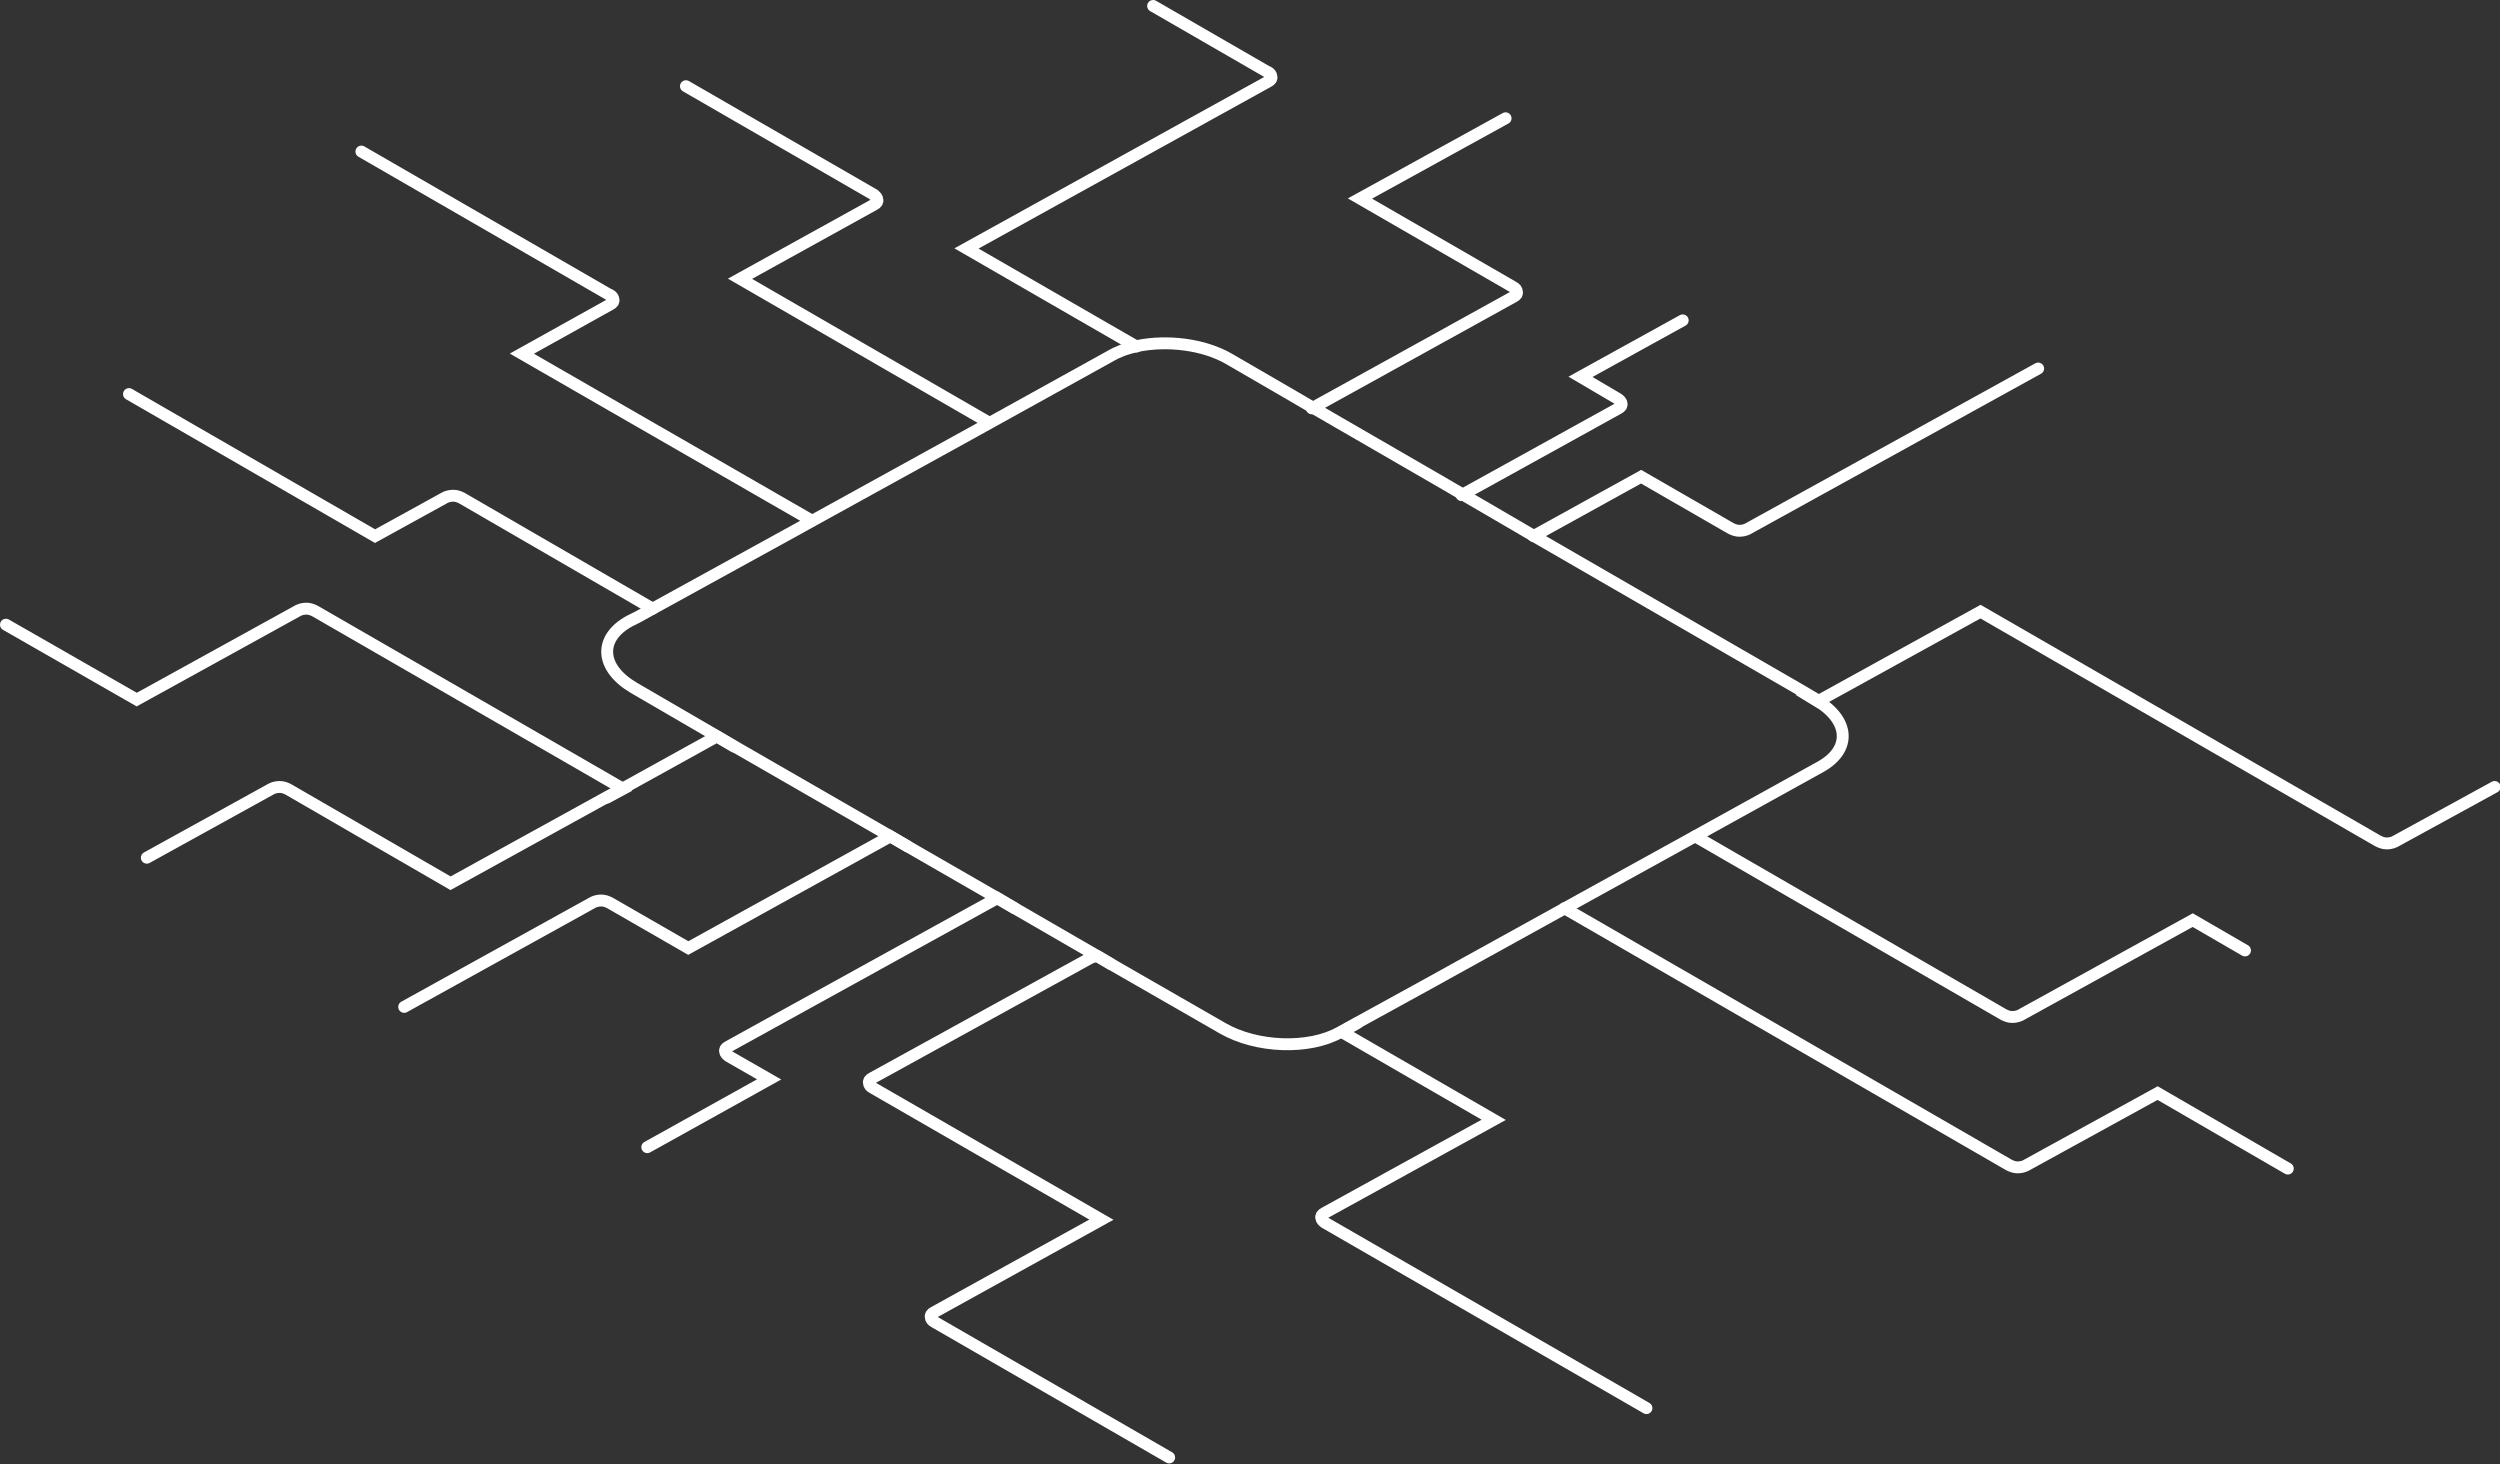 <svg xmlns="http://www.w3.org/2000/svg" viewBox="0 0 420.6 246.3"><rect x="0" y="0" width="420.6" height="246.3" fill="#333333" stroke="none"/><style>.st0{enable-background:new}.st1{clip-path:url(#SVGID_2_)}.st2{fill:#fff}.st3{fill:none;stroke:#fff;stroke-width:2;stroke-linecap:round;stroke-miterlimit:10}.st4{fill:#2d313a}.st5{fill:#616c84}.st6{fill:#f9f9f9}.st7{fill:#9dd2f9}.st8{opacity:.2;fill:#fff}.st9{fill:none;stroke:#4c977e;stroke-width:4;stroke-linecap:round;stroke-linejoin:round;stroke-miterlimit:10}</style><g class="st0" id="OBJECTS"><path class="st3" d="M258 90.2l18.1-10 15.1 8.7c.4.2.9.4 1.4.4.5 0 1-.1 1.4-.3l48.9-27M245.9 83.3l26.4-14.6c.4-.2.6-.5.5-.8 0-.3-.3-.6-.6-.8l-6.3-3.7 17.2-9.5M220.7 68.7l34-18.8c.4-.2.6-.5.5-.8 0-.3-.2-.6-.6-.8l-25.8-14.9 24.5-13.5M191.2 58.3l-28.6-16.5 50.8-28.1c.4-.2.6-.5.5-.8 0-.3-.2-.6-.6-.8M213.4 12.2L194 1M166.4 71.1l-41.9-24.2 22.6-12.5c.4-.2.6-.5.5-.8 0-.3-.2-.6-.6-.8M147.1 32.8l-31.7-18.3M136.6 87.6L87.8 59.5l14.9-8.3c.4-.2.6-.5.5-.8 0-.3-.2-.6-.6-.8M102.7 49.7L60.8 25.5M109.8 102.4L77.7 83.8c-.4-.2-.9-.4-1.4-.4-.5 0-1 .1-1.4.3l-11.8 6.5-41.4-23.9M102.1 134.2l2.6-1.4c-.1-.1-.2-.2-.4-.3M104.3 132.4L53 102.8c-.4-.2-.9-.4-1.4-.4-.5 0-1 .1-1.4.3l-27.2 15-22-12.6"/><path class="st3" d="M123.5 125.6l-2.9-1.7-15.9 8.8-2.6 1.4-26.3 14.5-27.3-15.8c-.4-.2-.9-.4-1.4-.4-.5 0-1 .1-1.4.3l-21 11.6M152.7 142.4l-2.9-1.7-34 18.8-13.2-7.6c-.4-.2-.9-.4-1.4-.4-.5 0-1 .1-1.4.3L68 169.4M170.7 152.8l-2.9-1.7-45.3 25c-.4.2-.6.5-.5.8 0 .3.3.6.6.8l6.8 3.9-20.5 11.4M305.8 117.8c.1 0 .1.1.2.1l27.2-15 66.9 38.6c.4.2.9.4 1.4.4.5 0 1-.1 1.4-.3l16.8-9.2M285.2 140.7l51.9 30c.4.2.9.4 1.4.4.5 0 1-.1 1.4-.3l29-16 8.8 5.1M263.2 152.8L338 196c.4.2.9.4 1.4.4.5 0 1-.1 1.4-.3l22.2-12.2 21.9 12.7M228.4 172.1l-2.7 1.5 25.6 14.8-28.5 15.7c-.4.2-.6.5-.5.8 0 .3.3.6.6.8l54.1 31.2M186.9 162.2l-2.2-1.3c-.5 0-.9.1-1.3.3l-36.7 20.2c-.4.2-.6.5-.5.8 0 .3.2.6.6.8l38.5 22.2-28.2 15.6c-.4.2-.6.5-.5.8 0 .3.2.6.6.8l39.5 22.8"/><path class="st3" d="M305.8 117.8l-2.7-1.6-45-26-2.9-1.7-9.1-5.3-2.9-1.7-22.3-12.9-2.9-1.7-11.2-6.5c-4.3-2.5-10.4-3.2-15.4-2.2-1.2.3-2.4.6-3.4 1.1-.3.1-.6.3-1 .5l-20.4 11.3-2.7 1.5-27.2 15-2.7 1.5-24 13.2-2.7 1.5-1.4.7c-5.3 2.9-4.9 7.9.7 11.2l14.1 8.2 2.9 1.7 26.2 15.1 2.9 1.7 15.1 8.7 2.9 1.7 14 8.1 2.2 1.3 18.8 10.8c5.7 3.3 14.5 3.6 19.7.7l.2-.1 2.7-1.5 13.1-7.2 2.7-1.5 19-10.5 2.7-1.5 19.2-10.6 2.7-1.5 18.6-10.3c5.2-2.9 4.9-7.8-.6-11.1.2 0 .1-.1.1-.1"/></g></svg>